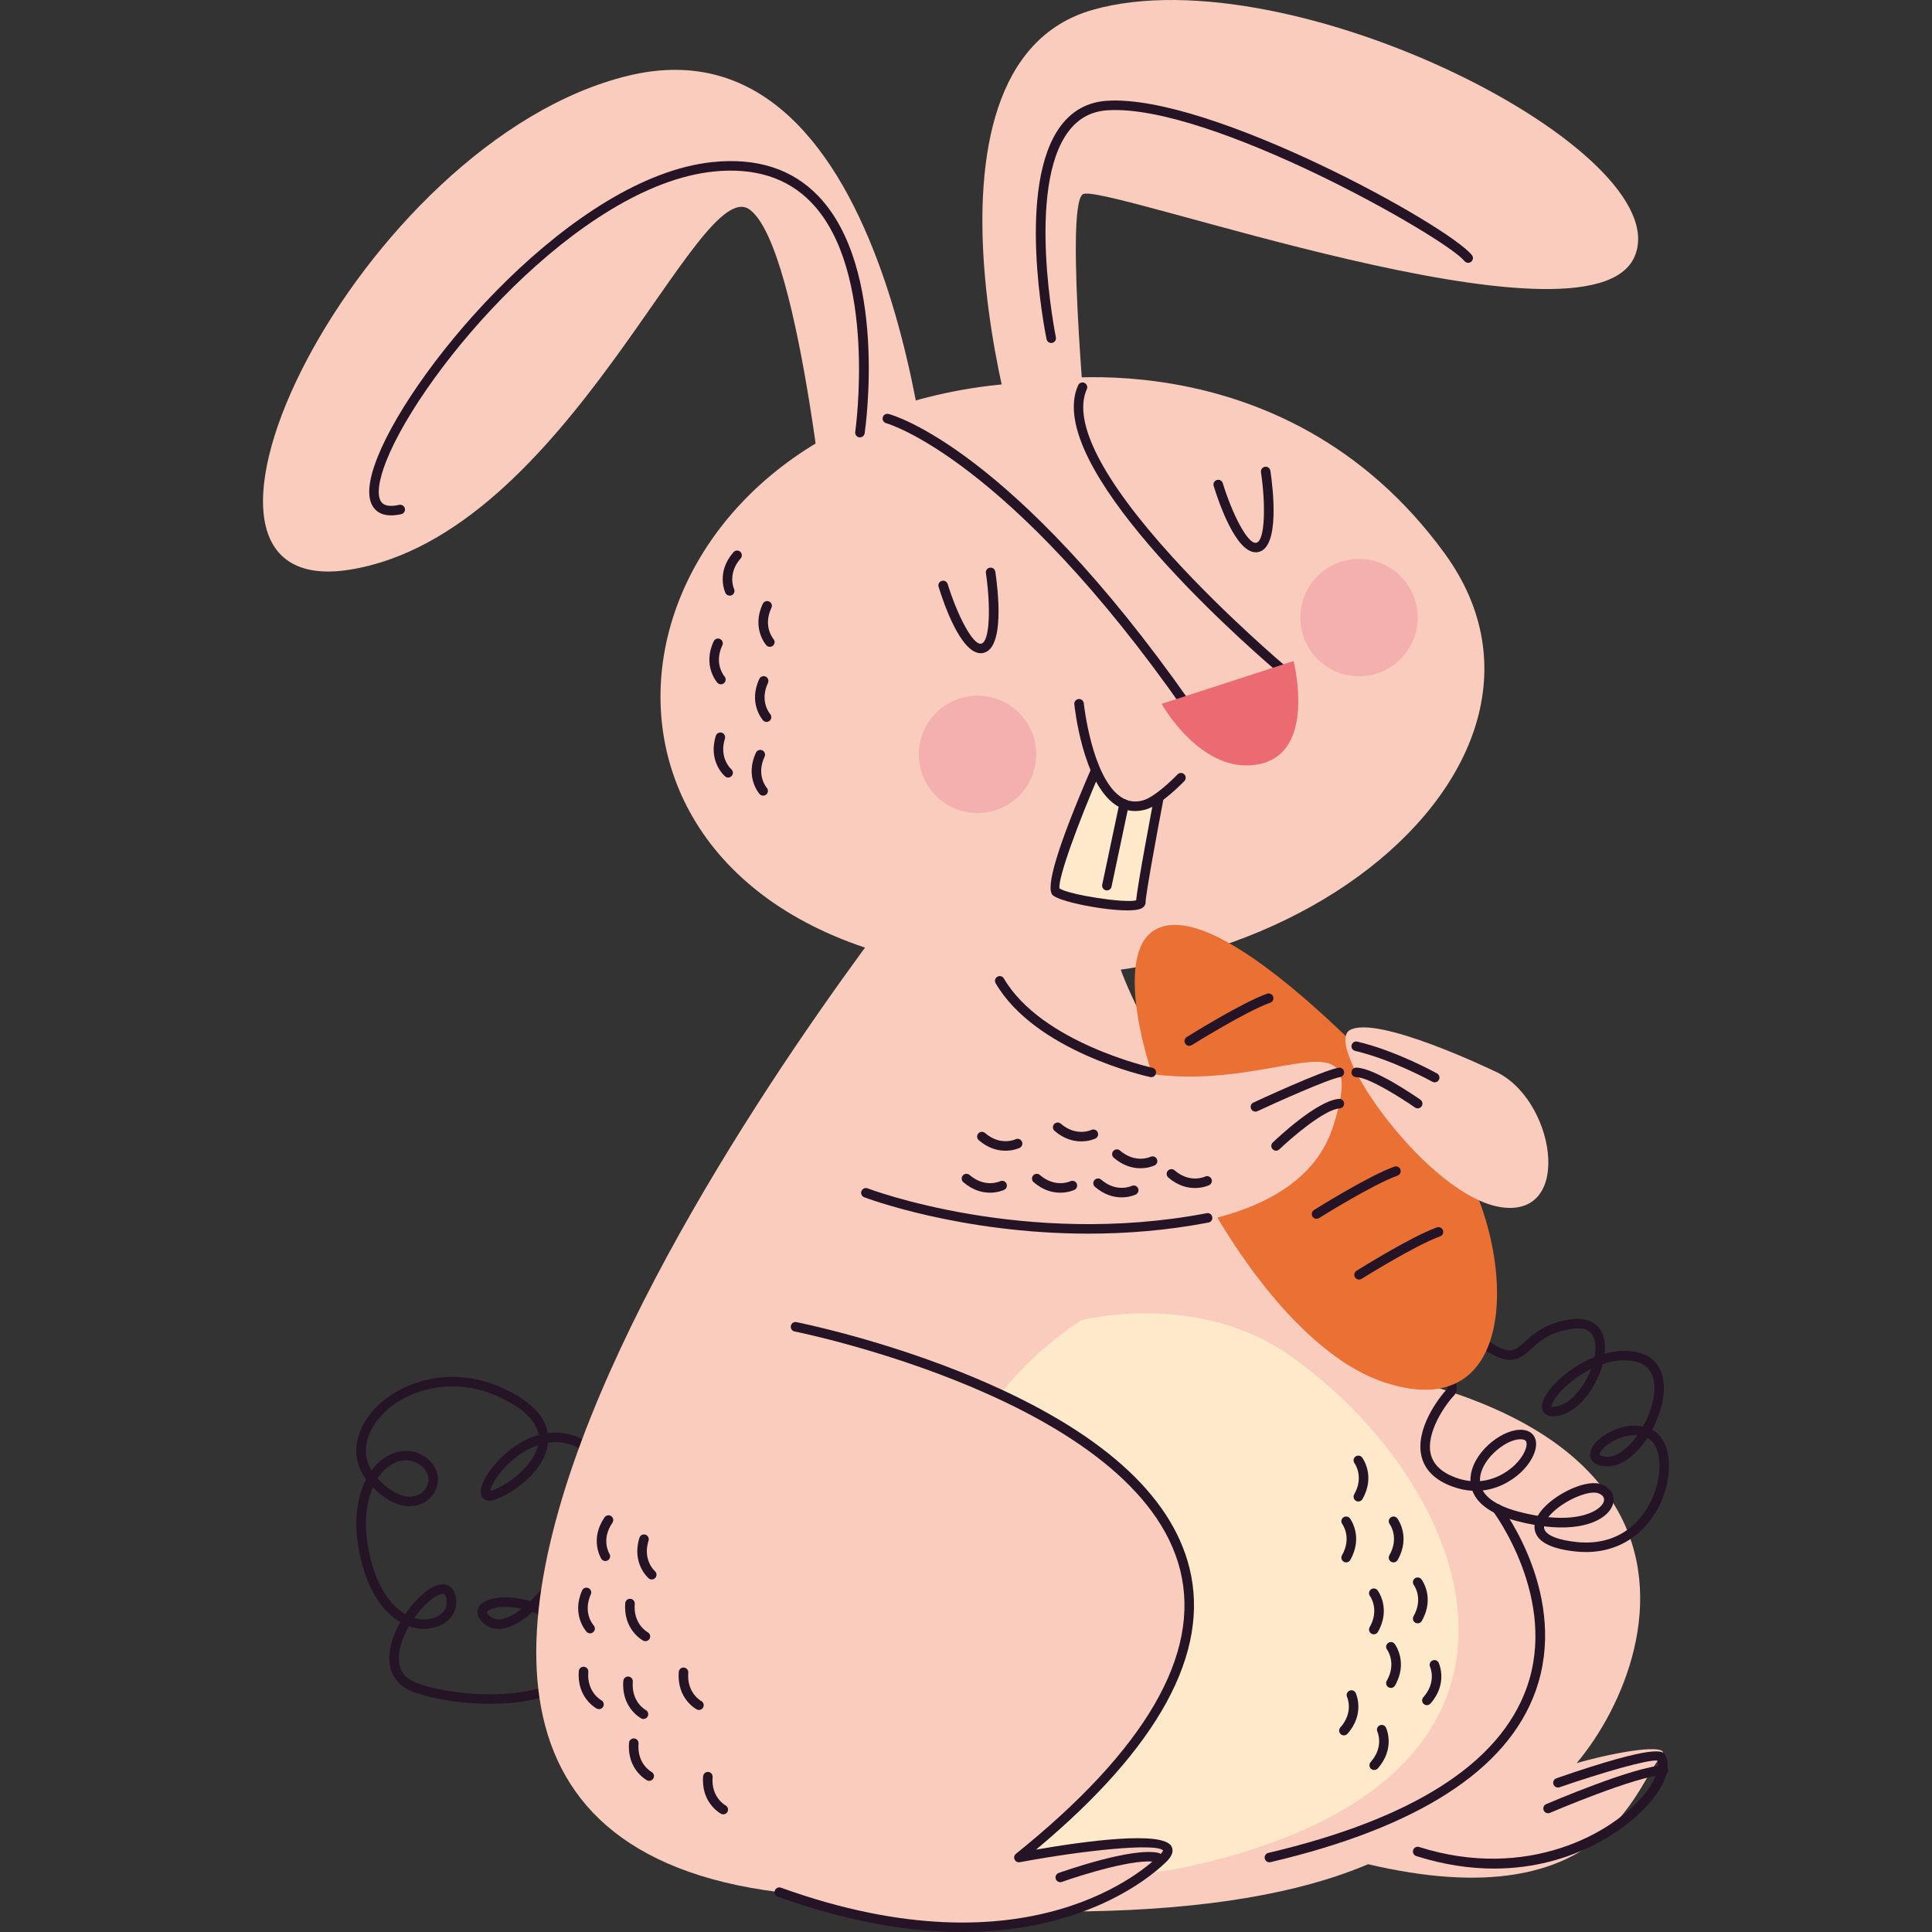 <?xml version="1.0" encoding="UTF-8"?>
<!-- Generator: Adobe Illustrator 25.1.0, SVG Export Plug-In . SVG Version: 6.00 Build 0)  -->
<svg xmlns="http://www.w3.org/2000/svg" xmlns:xlink="http://www.w3.org/1999/xlink" version="1.1" id="Capa_1" x="0px" y="0px" viewBox="0 0 500 500" style="enable-background:new 0 0 500 500;" xml:space="preserve" width="512" height="512">
<rect x="0" y="0" width="500" height="500" fill="#333333" stroke="none"/>
<g>
	<path style="fill:#251426;" d="M126.785,440.951c-6.627,0-13.568-1.015-19.044-2.786c-3.285-1.061-5.448-2.964-6.426-5.653   c-1.237-3.399-0.404-7.973,2.276-12.697c-4.279-2.49-7.662-7.429-9.61-14.081c-3.394-11.598-1.178-19.092,0.747-22.871   c-2.923-3.972-3.322-8.699-1.105-13.405c3.643-7.73,13.281-13.128,23.438-13.128c4.298,0,8.551,0.921,12.643,2.74   c7.286,3.238,11.333,7.208,12.057,11.817c4.631-0.594,9.052,0.888,13.043,4.347c4.431,3.84,6.495,8.143,6.137,12.796   c-0.777,10.068-12.711,18.197-14.543,19.388c-0.64,0.912-3.267,4.554-6.615,7.915c4.476,2.009,7.856,5.403,9.622,9.714   c1.357,3.308,1.194,6.252-0.48,8.75C144.595,440.254,132,440.951,126.785,440.951z M105.83,420.861   c-2.364,4.107-3.188,8.093-2.2,10.807c0.706,1.941,2.344,3.339,4.869,4.155c5.241,1.694,11.906,2.666,18.286,2.666   c10.037,0,17.549-2.266,20.095-6.065c1.206-1.797,1.287-3.905,0.248-6.443c-2.069-5.045-6.072-7.554-9.304-8.795   c-3.307,2.909-6.251,4.381-8.762,4.381h-0.001c-1.429,0-2.712-0.464-3.814-1.383c-1.965-1.636-1.814-3.113-1.548-3.847   c0.666-1.838,3.346-2.937,7.169-2.937c2.088,0,4.276,0.337,6.372,0.979c4.001-3.811,7.239-8.511,7.273-8.56   c0.096-0.14,0.219-0.257,0.362-0.349c0.129-0.079,12.887-8.199,13.612-17.634c0.294-3.828-1.487-7.441-5.294-10.739   c-3.521-3.05-7.339-4.306-11.359-3.734c-0.666,6.88-8.376,12.794-13.69,14.733c-2.081,0.76-3.54-0.046-3.717-1.708   c-0.378-3.573,6.351-12.589,14.917-15.007c-0.545-3.779-4.117-7.159-10.639-10.058c-3.775-1.677-7.691-2.528-11.643-2.528   c-9.237,0-17.959,4.819-21.209,11.716c-1.649,3.498-1.534,7.005,0.291,10.037c3.56-4.903,9.28-6.491,13.621-3.671   c2.911,1.891,4.169,4.92,3.285,7.905c-0.888,2.998-3.711,5.011-7.025,5.011c-2.234,0-5.637-0.88-9.536-4.891   c-2.311,5.278-2.379,12.498-0.142,20.141c1.779,6.077,4.792,10.532,8.549,12.683c2.644-3.871,6.595-7.703,9.708-7.703   c1.534,0,2.692,0.931,3.18,2.555c0.627,2.086,0.289,4.155-0.951,5.822C114.673,421.302,110.021,422.377,105.83,420.861z    M107.199,418.72c3.017,0.905,6.222,0.135,7.657-1.792c0.775-1.042,0.971-2.302,0.568-3.645c-0.241-0.799-0.589-0.799-0.82-0.799   C113.062,412.485,109.934,414.835,107.199,418.72z M130.868,415.862c-3.094,0-4.686,0.856-4.852,1.314   c-0.049,0.137,0.125,0.546,0.808,1.116c0.657,0.546,1.388,0.811,2.237,0.811h0.001c1.6,0,3.63-0.95,5.939-2.769   C133.618,416.023,132.217,415.862,130.868,415.862z M97.715,382.608c2.781,3.048,5.72,4.72,8.311,4.72   c2.248,0,4.078-1.275,4.662-3.248c0.571-1.927-0.275-3.849-2.265-5.141C104.982,376.704,100.506,378.302,97.715,382.608z    M139.243,373.991c-4.89,1.66-9.156,5.769-11.229,9.204c-0.842,1.393-1.09,2.283-1.135,2.709c0.107-0.022,0.244-0.058,0.42-0.123   C131.812,384.135,138.122,379.201,139.243,373.991z"/>
	<path style="fill:#F9CCBD;" d="M240.607,223.313c0,0-200.398,246.338-38.918,266.375c161.48,20.037,218.881-20.98,170.047-102.969   s-96.883-142.151-81.048-153.934S240.607,223.313,240.607,223.313z"/>
	<path style="fill:#F9CCBD;" d="M265.374,99.024c0,0,66.3-13.702,108.484,44.175s-52.969,130.472-145.723,103.379   S160.884,104.71,265.374,99.024z"/>
	<path style="fill:#F9CCBD;" d="M263.692,392.159c0,0,39.133-56.048,111.787-31.925c91.073,30.24,29.666,111.886,17.096,105.828   c-10.602-5.11,44.141-18.467,37.251-11.324c-6.89,7.144-14.255,44.808-82.544,25.989   C283.821,463.239,236.534,472.951,263.692,392.159z"/>
	<path style="fill:#F9CCBD;" d="M241.099,133.09c0,0-8.68-130.346-78.438-113.514S34.268,156.614,90.673,147.409   c56.405-9.206,90.002-103.245,103.419-93.115c13.417,10.131,20.859,93.115,20.859,93.115L241.099,133.09z"/>
	<path style="fill:#F9CCBD;" d="M268.571,129.256c-4.655-4.685-37.009-112.277,14.321-126.737s151.609,36.895,140.155,63.834   c-11.455,26.939-137.958-19.423-142.825-16.077s1.668,70.453,1.668,70.453L268.571,129.256z"/>
	<path style="fill:#251426;" d="M307.548,184.376c-0.393,0-0.773-0.188-1.009-0.527c-45.733-65.388-76.893-74.248-77.202-74.33   c-0.657-0.173-1.05-0.847-0.877-1.504c0.171-0.657,0.836-1.049,1.5-0.881c1.288,0.337,31.983,8.935,78.047,74.517l21.941-8.348   c-9.915-8.528-60.154-53.133-50.923-73.598c0.278-0.616,1.007-0.895,1.629-0.616c0.621,0.281,0.896,1.01,0.616,1.631   c-3.765,8.348,3.915,23.388,22.212,43.498c14.045,15.438,29.487,28.424,29.642,28.554c0.334,0.279,0.496,0.717,0.423,1.148   c-0.073,0.431-0.368,0.791-0.777,0.948l-24.784,9.428C307.843,184.35,307.695,184.376,307.548,184.376z"/>
	<path style="fill:#EC6B73;" d="M334.76,171.085l-34.13,11.078c0,0,10.451,18.739,25.346,15.574   C340.872,194.572,334.76,171.085,334.76,171.085z"/>
	<path style="fill:#251426;" d="M253.818,169.049c-5.214,0-9.636-13.025-10.911-17.177c-0.2-0.65,0.166-1.338,0.816-1.537   c0.651-0.212,1.339,0.164,1.54,0.816c2.421,7.881,6.558,16.025,8.72,15.413c2.241-0.544,2.413-9.878,1.168-18.255   c-0.1-0.671,0.364-1.299,1.037-1.398c0.672-0.101,1.3,0.366,1.4,1.037c0.682,4.59,2.48,19.672-3.023,21.012   C254.314,169.02,254.065,169.049,253.818,169.049z"/>
	<path style="fill:#251426;" d="M325.007,142.937c-5.216,0-9.637-13.025-10.912-17.177c-0.2-0.65,0.166-1.338,0.816-1.537   c0.653-0.212,1.339,0.164,1.54,0.816c2.423,7.881,6.508,16.029,8.722,15.413c2.239-0.544,2.411-9.876,1.166-18.252   c-0.1-0.671,0.364-1.299,1.037-1.398c0.672-0.103,1.3,0.366,1.4,1.037c0.682,4.59,2.48,19.669-3.022,21.007   C325.503,142.909,325.254,142.937,325.007,142.937z"/>
	<circle style="fill:#F4B0AE;" cx="252.987" cy="195.232" r="15.185"/>
	<circle style="fill:#F4B0AE;" cx="351.707" cy="159.831" r="15.185"/>
	<g>
		<path style="fill:#FFE9CB;" d="M283.583,199.318c0,0-12.733,29.391-10.304,31.448s21.998,5.166,21.97,2.72    c-0.028-2.446,4.699-27.207,4.699-27.207"/>
		<path style="fill:#251426;" d="M291.781,235.606c-6.183,0-17.273-2.184-19.299-3.9c-2.074-1.759,1.28-12.82,9.969-32.879    c0.269-0.623,0.992-0.914,1.62-0.64c0.624,0.272,0.911,0.996,0.641,1.621c-5.627,12.986-11.025,27.639-10.505,30.117    c2.43,1.653,17.078,3.897,19.834,3.072c0.352-4.128,4.233-24.526,4.695-26.949c0.129-0.666,0.775-1.102,1.441-0.979    c0.668,0.128,1.107,0.772,0.979,1.441c-1.891,9.904-4.696,25.258-4.677,26.961c0.004,0.334-0.101,1.167-1.146,1.658    C294.628,235.462,293.366,235.606,291.781,235.606z"/>
	</g>
	<g>
		<path style="fill:#251426;" d="M410.449,401.666c-0.868,0-1.765-0.046-2.688-0.144c-5.984-0.628-9.483-2.295-10.4-4.951    c-0.213-0.618-0.281-1.261-0.209-1.922c-1.531-0.267-3.154-0.623-4.873-1.08c-7.217-1.917-10.174-4.961-11.224-7.761    c-1.636-0.087-3.394-0.428-5.261-1.123c-4.449-1.658-7.12-4.318-7.939-7.908c-1.571-6.892,4.33-14.894,6.736-17.396    c1.144-2.177-6.536-17.545-14.326-30.514c-0.35-0.585-0.161-1.34,0.422-1.691c0.585-0.346,1.341-0.161,1.69,0.421    c6.633,11.045,17.271,30.081,13.989,33.492c-2.521,2.622-7.333,9.772-6.109,15.139c0.623,2.73,2.775,4.799,6.396,6.147    c1.372,0.51,2.676,0.799,3.904,0.917c-0.025-0.693,0.04-1.338,0.144-1.901c1.172-6.334,8.711-11.855,13.442-11.343    c1.596,0.168,2.728,0.994,3.189,2.319c0.781,2.247-0.641,5.658-3.538,8.49c-1.262,1.237-4.851,4.273-10.069,4.872    c1.593,2.836,5.585,4.504,9.186,5.459c1.805,0.479,3.491,0.84,5.058,1.097c0.492-0.864,1.198-1.744,2.112-2.629    c3.85-3.726,10.851-6.871,14.457-5.49c2.419,0.921,3.568,3.014,2.86,5.206c-1.081,3.356-6.657,6.998-17.799,5.644    c-0.019,0.269,0.01,0.522,0.089,0.753c0.553,1.602,3.588,2.807,8.329,3.305c11.778,1.232,18.353-6.438,20.597-14.033    c1.718-5.815,0.805-11.319-2.124-12.806c-0.055-0.029-0.111-0.058-0.166-0.084c-2.753,4.193-6.492,7.323-10.187,7.323    c-0.004,0-0.007,0-0.012,0c-3.018-0.005-4.084-1.133-4.446-2.076c-0.54-1.41,0.201-3.166,2.032-4.816    c2.325-2.095,6.973-4.364,11.493-3.394c1.544-2.743,2.652-5.868,2.9-8.788c0.277-3.253-0.434-7.306-5.395-8.146    c-2.672-0.46-5.395-0.07-7.949,0.789c-1.596,5.971-6.15,12.279-11.323,13.328c-1.929,0.395-3.26,0.075-3.96-0.943    c-0.521-0.76-0.816-2.175,0.736-4.6c2.182-3.414,6.943-7.441,12.448-9.623c0.263-1.381,0.321-2.694,0.128-3.828    c-0.484-2.834-2.392-3.974-5.825-3.5c-5.841,0.813-8.504,3.236-10.644,5.18c-2.706,2.461-5.042,4.583-11.205,0.861    c-10.165-6.142-17.817-30.548-18.137-31.585c-0.201-0.65,0.162-1.338,0.812-1.54c0.653-0.207,1.341,0.164,1.541,0.813    c0.076,0.243,7.692,24.543,17.059,30.204c4.59,2.771,5.745,1.72,8.272-0.575c2.265-2.059,5.366-4.881,11.962-5.798    c4.733-0.657,7.88,1.35,8.593,5.526c0.177,1.037,0.19,2.175,0.059,3.366c2.577-0.7,5.246-0.941,7.843-0.505    c5.235,0.888,7.946,4.816,7.439,10.782c-0.26,3.053-1.356,6.402-2.973,9.421c0.006,0.005,0.013,0.007,0.02,0.01    c4.036,2.05,5.453,8.653,3.37,15.702C428.735,393.325,422.065,401.666,410.449,401.666z M400.694,392.642    c9.311,0.929,13.729-2.069,14.361-4.027c0.404-1.253-0.7-1.884-1.394-2.151c-2.352-0.895-8.45,1.653-11.866,4.961    C401.369,391.839,401.001,392.245,400.694,392.642z M393.474,372.475c-3.628,0-9.485,4.677-10.352,9.363    c-0.095,0.515-0.126,1.006-0.102,1.472c4.701-0.39,7.936-3.123,9.052-4.215c2.331-2.281,3.322-4.799,2.934-5.921    c-0.055-0.159-0.202-0.58-1.122-0.678C393.751,372.482,393.614,372.475,393.474,372.475z M422.983,371.424    c-3.075,0-6.071,1.59-7.623,2.988c-1.239,1.116-1.445,1.932-1.38,2.103c0.04,0.103,0.521,0.493,2.15,0.496h0.006    c2.443,0,5.307-2.295,7.626-5.55C423.503,371.436,423.243,371.424,422.983,371.424z M401.54,364.05    c0.079,0,0.472,0.096,1.41-0.096c3.681-0.746,7.122-5.148,8.831-9.671c-3.456,1.713-6.394,4.126-8.178,6.154    c-1.919,2.182-2.127,3.378-2.077,3.616C401.528,364.05,401.532,364.05,401.54,364.05z"/>
		<path style="fill:#EA7033;" d="M373.52,294.808c0,0-56.112-66.094-74.945-53.969c-18.833,12.125,19.872,103.589,59.491,116.84    C397.684,370.931,391.25,314.048,373.52,294.808z"/>
	</g>
	<path style="fill:#F9CCBD;" d="M238.49,314.969c0,0,93.25,17.86,106.502-23.389s-34.485,12.226-83.876-31.155"/>
	<path style="fill:#F9CCBD;" d="M386.611,277.138c0,0-30.296-14.636-37.302-10.527s20.327,43.156,39.29,45.831   C407.561,315.116,402.219,283.786,386.611,277.138z"/>
	<path style="fill:#251426;" d="M281.686,319.267c-33.187,0-57.725-9.301-58.041-9.421c-0.635-0.245-0.95-0.96-0.705-1.595   c0.245-0.635,0.96-0.948,1.593-0.705c0.402,0.156,40.724,15.416,87.761,6.428c0.662-0.128,1.312,0.31,1.441,0.979   c0.128,0.669-0.31,1.314-0.979,1.441C301.919,318.466,291.428,319.267,281.686,319.267z"/>
	<path style="fill:#251426;" d="M297.951,278.772c-0.087,0-0.176-0.01-0.263-0.029c-1.21-0.265-29.741-6.669-40.016-24.279   c-0.343-0.587-0.146-1.342,0.443-1.684c0.587-0.344,1.344-0.144,1.684,0.443c9.736,16.686,38.128,23.052,38.413,23.114   c0.665,0.144,1.086,0.801,0.941,1.465C299.028,278.38,298.518,278.772,297.951,278.772z"/>
	<path style="fill:#FFE9CB;" d="M279.876,341.659c0,0,29.694-7.65,53.533,8.892c47.328,32.841,78.457,108.912-24.964,132.326   C229.172,500.825,212.99,385.365,279.876,341.659z"/>
	<g>
		<path style="fill:#F9CCBD;" d="M205.88,343.374c0,0,183.689,36.118,57.812,137.354c0,0,45.893-8.576,37.506,0    c-8.388,8.576-40.53,30.194-99.508,8.961"/>
		<path style="fill:#251426;" d="M248.982,500c-13.258,0-29.113-2.456-47.71-9.151c-0.64-0.231-0.972-0.936-0.741-1.576    c0.229-0.642,0.93-0.969,1.576-0.743c64.505,23.225,94.954-5.331,98.211-8.663c0.64-0.654,0.672-0.95,0.672-0.953    c-1.518-2.002-20.405-0.091-37.072,3.024c-0.557,0.106-1.109-0.183-1.345-0.695c-0.236-0.512-0.094-1.121,0.346-1.475    c33.562-26.992,47.874-51.665,42.534-73.331c-10.809-43.871-98.922-61.68-99.811-61.856c-0.666-0.13-1.102-0.777-0.971-1.446    c0.13-0.666,0.77-1.109,1.447-0.97c0.225,0.043,22.809,4.547,46.455,14.531c31.966,13.496,50.562,30.033,55.273,49.151    c5.384,21.854-7.974,46.341-39.706,72.829c12.457-2.153,32.832-4.97,35.047-0.828c0.411,0.77,0.553,2.042-1.108,3.741    C299.657,484.064,282.741,500,248.982,500z"/>
	</g>
	<path style="fill:#251426;" d="M274.395,487.113c-0.505,0-0.979-0.313-1.16-0.818c-0.23-0.64,0.105-1.345,0.745-1.573   c0.773-0.277,19.04-6.758,25.835-5.194c0.663,0.154,1.077,0.816,0.924,1.477c-0.154,0.664-0.811,1.078-1.477,0.924   c-5.072-1.172-19.368,3.296-24.452,5.112C274.672,487.088,274.532,487.113,274.395,487.113z"/>
	<path style="fill:#251426;" d="M328.516,481.959c-0.558,0-1.065-0.383-1.198-0.95c-0.155-0.662,0.255-1.326,0.918-1.48   c37.325-8.776,59.811-23.124,66.831-42.649c8.281-23.023-8.444-45.437-8.614-45.661c-0.413-0.544-0.307-1.316,0.236-1.727   c0.541-0.409,1.314-0.303,1.725,0.236c0.728,0.957,17.699,23.718,8.972,47.987c-7.322,20.36-30.398,35.234-68.587,44.21   C328.705,481.95,328.61,481.959,328.516,481.959z"/>
	<path style="fill:#251426;" d="M101.223,133.38c-1.885,0-3.334-0.587-4.327-1.756c-2.039-2.403-1.747-6.926,0.867-13.438   c9.66-24.079,50.903-72.504,86.598-76.237c11.458-1.2,20.671,1.756,27.413,8.781c18.002,18.757,12.25,59.681,11.996,61.413   c-0.099,0.674-0.727,1.116-1.397,1.042c-0.674-0.099-1.139-0.724-1.04-1.398c0.06-0.414,5.829-41.47-11.339-59.354   c-6.186-6.445-14.723-9.135-25.376-8.035c-34.794,3.64-75.098,51.1-84.568,74.705c-2.152,5.362-2.617,9.346-1.275,10.929   c0.776,0.912,2.303,1.121,4.538,0.628c0.658-0.149,1.322,0.274,1.469,0.936c0.147,0.666-0.273,1.323-0.937,1.47   C102.895,133.274,102.02,133.38,101.223,133.38z"/>
	<path style="fill:#251426;" d="M272.051,88.765c-0.573,0-1.085-0.402-1.205-0.984c-0.333-1.621-8.025-39.868,3.771-55.327   c2.986-3.914,6.978-6.058,11.869-6.373c26.722-1.756,88.244,32.222,94.436,39.937c0.426,0.529,0.34,1.304-0.19,1.73   c-0.532,0.431-1.304,0.342-1.732-0.19c-4.852-6.048-65.812-40.739-92.355-39.018c-4.206,0.272-7.5,2.04-10.069,5.408   c-11.123,14.576-3.396,52.95-3.316,53.337c0.137,0.666-0.292,1.318-0.959,1.455C272.217,88.758,272.133,88.765,272.051,88.765z"/>
	<path style="fill:#251426;" d="M386.658,483.588c-6.19,0-12.924-0.955-20.136-3.243c-0.648-0.204-1.007-0.897-0.801-1.547   c0.206-0.647,0.893-1.001,1.547-0.801c27.89,8.851,50.276-3.479,58.516-13.924c2.694-3.416,3.888-6.671,3.121-8.437   c-2.389-0.332-14.54,3.185-25.307,6.907c-0.639,0.219-1.342-0.12-1.566-0.763c-0.223-0.642,0.119-1.345,0.763-1.566   c26.299-9.091,27.548-7.001,28.087-6.111c1.625,2.697,0.472,6.888-3.164,11.497C421.976,472.875,407.383,483.586,386.658,483.588z"/>
	<path style="fill:#251426;" d="M400.639,469.269c-0.478,0-0.931-0.279-1.132-0.746c-0.268-0.625,0.02-1.35,0.646-1.617   c0.925-0.399,22.753-9.736,30.304-10.022c0.702,0,1.252,0.508,1.277,1.186c0.026,0.678-0.504,1.251-1.184,1.277   c-7.098,0.267-29.203,9.726-29.426,9.82C400.966,469.238,400.801,469.269,400.639,469.269z"/>
	<path style="fill:#251426;" d="M366.894,420.116c-0.207,0-0.416-0.053-0.609-0.161c-0.592-0.337-0.797-1.09-0.459-1.682   c2.622-4.597,0.111-8.025,0.085-8.059c-0.409-0.544-0.301-1.316,0.243-1.725c0.545-0.407,1.317-0.301,1.725,0.243   c0.144,0.192,3.504,4.773,0.085,10.763C367.738,419.892,367.322,420.116,366.894,420.116z"/>
	<path style="fill:#251426;" d="M355.536,422.966c-0.207,0-0.416-0.053-0.609-0.161c-0.592-0.337-0.797-1.09-0.46-1.682   c2.622-4.597,0.111-8.026,0.085-8.059c-0.409-0.544-0.301-1.316,0.243-1.725c0.545-0.407,1.318-0.301,1.725,0.243   c0.144,0.192,3.504,4.773,0.085,10.763C356.381,422.743,355.964,422.966,355.536,422.966z"/>
	<path style="fill:#251426;" d="M359.961,436.833c-0.207,0-0.416-0.053-0.609-0.161c-0.592-0.337-0.797-1.09-0.461-1.682   c2.623-4.6,0.113-8.025,0.087-8.059c-0.409-0.544-0.301-1.316,0.243-1.725c0.546-0.407,1.317-0.301,1.725,0.243   c0.144,0.192,3.504,4.771,0.087,10.763C360.806,436.609,360.39,436.833,359.961,436.833z"/>
	<path style="fill:#251426;" d="M369.276,441.298c-0.291,0-0.583-0.103-0.818-0.31c-0.509-0.452-0.555-1.229-0.103-1.739   c3.474-3.914,1.814-7.715,1.742-7.876c-0.279-0.616-0.01-1.347,0.605-1.629c0.616-0.293,1.34-0.024,1.629,0.592   c0.102,0.217,2.445,5.386-2.133,10.549C369.955,441.158,369.616,441.298,369.276,441.298z"/>
	<path style="fill:#251426;" d="M347.804,449.114c-0.291,0-0.583-0.103-0.818-0.31c-0.509-0.452-0.555-1.229-0.103-1.739   c3.474-3.912,1.814-7.715,1.742-7.876c-0.279-0.616-0.01-1.347,0.605-1.629c0.617-0.294,1.341-0.024,1.629,0.592   c0.102,0.217,2.445,5.391-2.133,10.549C348.483,448.975,348.143,449.114,347.804,449.114z"/>
	<path style="fill:#251426;" d="M355.642,458.078c-0.291,0-0.583-0.103-0.818-0.31c-0.509-0.452-0.555-1.229-0.103-1.739   c3.474-3.912,1.814-7.715,1.742-7.876c-0.279-0.616-0.01-1.347,0.605-1.629c0.617-0.296,1.342-0.024,1.629,0.592   c0.102,0.216,2.445,5.391-2.133,10.549C356.32,457.938,355.981,458.078,355.642,458.078z"/>
	<path style="fill:#251426;" d="M360.64,404.346c-0.207,0-0.416-0.053-0.609-0.161c-0.592-0.337-0.798-1.09-0.46-1.682   c2.623-4.6,0.112-8.025,0.085-8.059c-0.409-0.544-0.301-1.316,0.243-1.725c0.543-0.407,1.317-0.301,1.725,0.243   c0.144,0.192,3.505,4.771,0.085,10.763C361.484,404.122,361.068,404.346,360.64,404.346z"/>
	<path style="fill:#251426;" d="M348.377,404.346c-0.207,0-0.416-0.053-0.609-0.161c-0.592-0.337-0.798-1.09-0.461-1.682   c2.623-4.6,0.113-8.025,0.087-8.059c-0.409-0.544-0.301-1.316,0.243-1.725c0.545-0.407,1.316-0.301,1.725,0.243   c0.144,0.192,3.504,4.771,0.087,10.763C349.221,404.122,348.805,404.346,348.377,404.346z"/>
	<path style="fill:#251426;" d="M351.533,388.584c-0.207,0-0.416-0.053-0.609-0.161c-0.592-0.337-0.798-1.09-0.461-1.682   c2.623-4.6,0.113-8.026,0.087-8.059c-0.409-0.544-0.301-1.316,0.243-1.725c0.544-0.404,1.315-0.301,1.725,0.243   c0.144,0.192,3.504,4.771,0.087,10.763C352.377,388.36,351.961,388.584,351.533,388.584z"/>
	<path style="fill:#251426;" d="M155.019,442.33c-0.194,0-0.391-0.046-0.575-0.142c-0.212-0.113-5.198-2.832-4.648-9.707   c0.055-0.678,0.638-1.167,1.327-1.128c0.677,0.053,1.184,0.647,1.129,1.326c-0.422,5.276,3.305,7.311,3.344,7.33   c0.601,0.318,0.831,1.063,0.512,1.665C155.889,442.092,155.462,442.33,155.019,442.33z"/>
	<path style="fill:#251426;" d="M166.535,444.87c-0.194,0-0.39-0.046-0.573-0.142c-0.212-0.113-5.199-2.834-4.648-9.71   c0.055-0.678,0.638-1.179,1.327-1.128c0.678,0.053,1.184,0.647,1.129,1.326c-0.419,5.216,3.197,7.253,3.351,7.337   c0.594,0.325,0.818,1.071,0.498,1.667C167.398,444.635,166.974,444.87,166.535,444.87z"/>
	<path style="fill:#251426;" d="M168.017,460.883c-0.194,0-0.391-0.046-0.575-0.142c-0.213-0.113-5.198-2.834-4.648-9.71   c0.054-0.678,0.644-1.164,1.327-1.128c0.677,0.053,1.184,0.647,1.129,1.326c-0.422,5.278,3.307,7.313,3.344,7.333   c0.601,0.32,0.831,1.066,0.512,1.665C168.886,460.645,168.459,460.883,168.017,460.883z"/>
	<path style="fill:#251426;" d="M180.889,442.539c-0.194,0-0.391-0.046-0.575-0.142c-0.213-0.113-5.198-2.834-4.648-9.71   c0.054-0.678,0.628-1.176,1.327-1.128c0.677,0.053,1.184,0.647,1.129,1.326c-0.422,5.278,3.307,7.313,3.344,7.333   c0.601,0.32,0.831,1.066,0.512,1.665C181.757,442.301,181.33,442.539,180.889,442.539z"/>
	<path style="fill:#251426;" d="M187.186,469.553c-0.192,0-0.389-0.046-0.573-0.142c-0.212-0.113-5.198-2.832-4.648-9.71   c0.054-0.678,0.645-1.167,1.327-1.128c0.677,0.053,1.184,0.647,1.129,1.326c-0.417,5.218,3.196,7.253,3.35,7.337   c0.594,0.325,0.819,1.071,0.499,1.665C188.048,469.317,187.625,469.553,187.186,469.553z"/>
	<path style="fill:#251426;" d="M274.398,308.668c-1.928,0-4.401-0.573-6.895-2.721c-0.515-0.445-0.573-1.222-0.129-1.737   c0.444-0.522,1.221-0.573,1.738-0.13c3.96,3.414,7.74,1.701,7.9,1.626c0.609-0.286,1.346-0.029,1.638,0.582s0.041,1.34-0.568,1.636   C277.971,307.98,276.512,308.668,274.398,308.668z"/>
	<path style="fill:#251426;" d="M256.205,308.668c-1.928,0-4.4-0.573-6.894-2.721c-0.515-0.445-0.573-1.222-0.129-1.737   c0.443-0.522,1.22-0.573,1.738-0.13c4.008,3.459,7.852,1.65,7.892,1.631c0.612-0.293,1.348-0.041,1.647,0.568   c0.297,0.611,0.043,1.35-0.569,1.646C259.777,307.98,258.318,308.668,256.205,308.668z"/>
	<path style="fill:#251426;" d="M260.208,297.806c-1.928,0-4.401-0.573-6.895-2.721c-0.516-0.445-0.574-1.222-0.13-1.737   c0.444-0.52,1.222-0.573,1.737-0.13c4.014,3.457,7.857,1.65,7.894,1.631c0.613-0.303,1.351-0.041,1.647,0.568   c0.297,0.611,0.042,1.35-0.569,1.646C263.779,297.118,262.321,297.806,260.208,297.806z"/>
	<path style="fill:#251426;" d="M279.816,295.391c-1.928,0-4.402-0.573-6.895-2.721c-0.516-0.445-0.574-1.222-0.13-1.737   c0.444-0.52,1.222-0.573,1.737-0.13c4.012,3.455,7.853,1.65,7.893,1.631c0.613-0.303,1.351-0.041,1.647,0.568   c0.297,0.611,0.042,1.35-0.569,1.646C283.386,294.703,281.928,295.391,279.816,295.391z"/>
	<path style="fill:#251426;" d="M290.268,309.876c-1.928,0-4.401-0.573-6.895-2.721c-0.515-0.445-0.573-1.222-0.129-1.737   c0.444-0.52,1.221-0.573,1.738-0.13c3.96,3.416,7.74,1.701,7.9,1.626c0.609-0.286,1.347-0.031,1.638,0.582   c0.292,0.611,0.041,1.34-0.568,1.636C293.84,309.188,292.381,309.876,290.268,309.876z"/>
	<path style="fill:#251426;" d="M295.14,302.343c-1.928,0-4.401-0.573-6.895-2.721c-0.516-0.445-0.574-1.222-0.13-1.737   c0.444-0.52,1.222-0.573,1.737-0.13c4.015,3.455,7.856,1.65,7.894,1.631c0.613-0.306,1.351-0.041,1.647,0.568   c0.297,0.611,0.042,1.35-0.569,1.646C298.712,301.655,297.254,302.343,295.14,302.343z"/>
	<path style="fill:#251426;" d="M309.25,307.46c-1.928,0-4.401-0.573-6.895-2.721c-0.515-0.445-0.573-1.222-0.129-1.737   c0.445-0.52,1.22-0.573,1.738-0.13c3.96,3.414,7.74,1.703,7.9,1.626c0.611-0.286,1.347-0.031,1.638,0.582   c0.292,0.611,0.041,1.34-0.568,1.636C312.822,306.772,311.363,307.46,309.25,307.46z"/>
	<path style="fill:#251426;" d="M167.038,424.742c-0.194,0-0.391-0.046-0.575-0.142c-0.212-0.113-5.198-2.832-4.648-9.707   c0.055-0.678,0.633-1.167,1.327-1.128c0.677,0.053,1.184,0.647,1.129,1.326c-0.422,5.276,3.305,7.311,3.344,7.33   c0.601,0.318,0.831,1.063,0.512,1.665C167.908,424.504,167.481,424.742,167.038,424.742z"/>
	<path style="fill:#251426;" d="M168.675,408.768c-0.283,0-0.565-0.099-0.798-0.296c-0.182-0.156-4.445-3.909-2.39-10.496   c0.203-0.65,0.885-1.013,1.543-0.808c0.65,0.202,1.012,0.895,0.81,1.544c-1.559,4.994,1.516,7.778,1.648,7.896   c0.508,0.447,0.562,1.222,0.118,1.735C169.362,408.621,169.019,408.768,168.675,408.768z"/>
	<path style="fill:#251426;" d="M188.44,201.226c-0.283,0-0.565-0.099-0.797-0.296c-0.182-0.156-4.445-3.909-2.39-10.496   c0.202-0.65,0.889-1.015,1.543-0.808c0.65,0.202,1.012,0.895,0.81,1.544c-1.559,4.994,1.516,7.778,1.648,7.896   c0.508,0.447,0.562,1.222,0.118,1.735C189.127,201.079,188.784,201.226,188.44,201.226z"/>
	<path style="fill:#251426;" d="M186.569,177.099c-0.339,0-0.678-0.14-0.921-0.414c-0.16-0.18-3.872-4.477-0.943-10.722   c0.287-0.616,1.016-0.885,1.638-0.594c0.616,0.291,0.881,1.022,0.592,1.638c-2.248,4.795,0.528,8.011,0.556,8.042   c0.451,0.51,0.405,1.289-0.105,1.739C187.151,176.998,186.86,177.099,186.569,177.099z"/>
	<path style="fill:#251426;" d="M198.383,186.828c-0.339,0-0.678-0.14-0.921-0.414c-0.16-0.18-3.872-4.475-0.943-10.72   c0.287-0.616,1.02-0.883,1.638-0.594c0.616,0.291,0.88,1.022,0.592,1.638c-2.248,4.795,0.527,8.009,0.556,8.04   c0.451,0.51,0.405,1.287-0.103,1.739C198.967,186.724,198.674,186.828,198.383,186.828z"/>
	<path style="fill:#251426;" d="M199.239,167.399c-0.342,0-0.681-0.142-0.925-0.419c-0.159-0.18-3.855-4.492-0.9-10.722   c0.291-0.613,1.026-0.873,1.641-0.587c0.615,0.291,0.877,1.027,0.585,1.641c-2.267,4.785,0.496,8.009,0.524,8.042   c0.449,0.51,0.399,1.289-0.111,1.737C199.818,167.298,199.528,167.399,199.239,167.399z"/>
	<path style="fill:#251426;" d="M188.853,154.158c-0.462,0-0.903-0.26-1.114-0.705c-0.103-0.217-2.467-5.379,2.093-10.556   c0.451-0.51,1.229-0.558,1.738-0.111c0.51,0.45,0.559,1.227,0.109,1.737c-3.499,3.974-1.733,7.838-1.715,7.876   c0.292,0.613,0.029,1.35-0.586,1.641C189.209,154.119,189.03,154.158,188.853,154.158z"/>
	<path style="fill:#251426;" d="M197.505,205.915c-0.338,0-0.675-0.14-0.917-0.411c-0.16-0.18-3.872-4.477-0.943-10.72   c0.287-0.616,1.019-0.885,1.638-0.594c0.616,0.291,0.881,1.022,0.592,1.638c-2.222,4.737,0.446,7.915,0.562,8.047   c0.441,0.512,0.39,1.289-0.119,1.735C198.084,205.814,197.794,205.915,197.505,205.915z"/>
	<path style="fill:#251426;" d="M156.666,403.995c-0.409,0-0.807-0.202-1.04-0.575c-0.128-0.204-3.082-5.054,0.837-10.73   c0.386-0.563,1.152-0.705,1.714-0.313c0.559,0.385,0.7,1.152,0.314,1.713c-2.973,4.304-0.865,7.879-0.773,8.028   c0.352,0.577,0.173,1.335-0.403,1.691C157.112,403.935,156.887,403.995,156.666,403.995z"/>
	<path style="fill:#251426;" d="M152.718,422.706c-0.33,0-0.658-0.132-0.9-0.392c-0.162-0.178-3.966-4.395-1.168-10.701   c0.275-0.621,1.003-0.9,1.625-0.625c0.622,0.277,0.902,1.003,0.627,1.626c-2.122,4.783,0.613,7.903,0.73,8.033   c0.453,0.503,0.419,1.28-0.082,1.737C153.313,422.601,153.015,422.706,152.718,422.706z"/>
	<path style="fill:#251426;" d="M324.904,287.69c-0.464,0-0.909-0.262-1.117-0.712c-0.287-0.616-0.02-1.35,0.597-1.636   c0.729-0.339,17.903-8.324,22.038-9.017c0.664-0.123,1.305,0.339,1.418,1.01c0.112,0.671-0.34,1.306-1.012,1.419   c-3.159,0.529-16.523,6.546-21.405,8.819C325.254,287.654,325.077,287.69,324.904,287.69z"/>
	<path style="fill:#251426;" d="M330.24,297.799c-0.324,0-0.647-0.128-0.889-0.38c-0.47-0.491-0.455-1.27,0.036-1.739   c1.16-1.114,11.491-10.879,17.148-11.292c0.677-0.058,1.268,0.459,1.317,1.14c0.049,0.678-0.46,1.268-1.139,1.318   c-4.048,0.293-12.648,7.758-15.62,10.609C330.853,297.686,330.547,297.799,330.24,297.799z"/>
	<path style="fill:#251426;" d="M366.894,286.848c-0.244,0-0.49-0.072-0.705-0.224c-3.121-2.184-11.938-7.852-15.199-7.852   c-0.681,0-1.232-0.551-1.232-1.232s0.551-1.232,1.232-1.232c4.621,0,15.398,7.448,16.612,8.3c0.557,0.39,0.693,1.157,0.303,1.715   C367.665,286.665,367.282,286.848,366.894,286.848z"/>
	<path style="fill:#251426;" d="M371.296,280.114c-0.203,0-0.41-0.051-0.6-0.156c-0.101-0.058-10.206-5.677-19.989-7.989   c-0.663-0.156-1.073-0.818-0.917-1.482c0.156-0.659,0.82-1.083,1.482-0.914c10.127,2.391,20.203,7.999,20.627,8.235   c0.594,0.334,0.806,1.083,0.473,1.677C372.146,279.888,371.728,280.114,371.296,280.114z"/>
	<g>
		<path style="fill:#F9CCBD;" d="M305.629,201.271c0,0-5.68,6.004-9.501,7.057c-13.763,3.794-16.87-26.191-16.87-26.191"/>
		<path style="fill:#251426;" d="M293.776,209.894c-1.816,0-3.533-0.546-5.128-1.636c-8.427-5.757-10.53-25.171-10.615-25.994    c-0.07-0.676,0.422-1.282,1.098-1.352c0.674-0.07,1.282,0.421,1.353,1.097c0.019,0.19,2.067,19.101,9.554,24.214    c1.757,1.2,3.641,1.501,5.763,0.917c2.858-0.784,7.417-5.112,8.932-6.714c0.472-0.493,1.25-0.517,1.742-0.048    c0.493,0.467,0.515,1.246,0.048,1.742c-0.242,0.255-5.964,6.267-10.068,7.398C295.542,209.766,294.647,209.894,293.776,209.894z"/>
	</g>
	<path style="fill:#251426;" d="M286.461,230.436c-0.084,0-0.17-0.01-0.256-0.026c-0.665-0.14-1.091-0.794-0.95-1.46l4.463-21.129   c0.141-0.664,0.789-1.08,1.46-0.95c0.665,0.14,1.091,0.794,0.95,1.46l-4.463,21.129   C287.542,230.039,287.031,230.436,286.461,230.436z"/>
	<path style="fill:#251426;" d="M307.779,270.667c-0.41,0-0.812-0.204-1.045-0.577c-0.361-0.577-0.186-1.338,0.391-1.698   c0.579-0.363,14.248-8.901,20.795-11.22c0.644-0.229,1.347,0.111,1.572,0.751c0.227,0.642-0.108,1.345-0.749,1.573   c-6.295,2.228-20.172,10.898-20.312,10.985C308.229,270.607,308.003,270.667,307.779,270.667z"/>
	<path style="fill:#251426;" d="M340.714,315.421c-0.41,0-0.812-0.204-1.045-0.577c-0.361-0.577-0.186-1.338,0.391-1.698   c0.579-0.363,14.248-8.901,20.795-11.22c0.647-0.224,1.346,0.111,1.572,0.751c0.227,0.642-0.108,1.345-0.749,1.573   c-6.295,2.228-20.172,10.898-20.312,10.985C341.164,315.361,340.938,315.421,340.714,315.421z"/>
	<path style="fill:#251426;" d="M351.724,331.149c-0.41,0-0.812-0.204-1.045-0.577c-0.361-0.577-0.186-1.338,0.391-1.698   c0.579-0.363,14.248-8.901,20.795-11.22c0.646-0.224,1.346,0.111,1.572,0.751c0.227,0.642-0.108,1.345-0.749,1.573   c-6.295,2.228-20.172,10.898-20.312,10.985C352.174,331.089,351.948,331.149,351.724,331.149z"/>
</g>















</svg>
